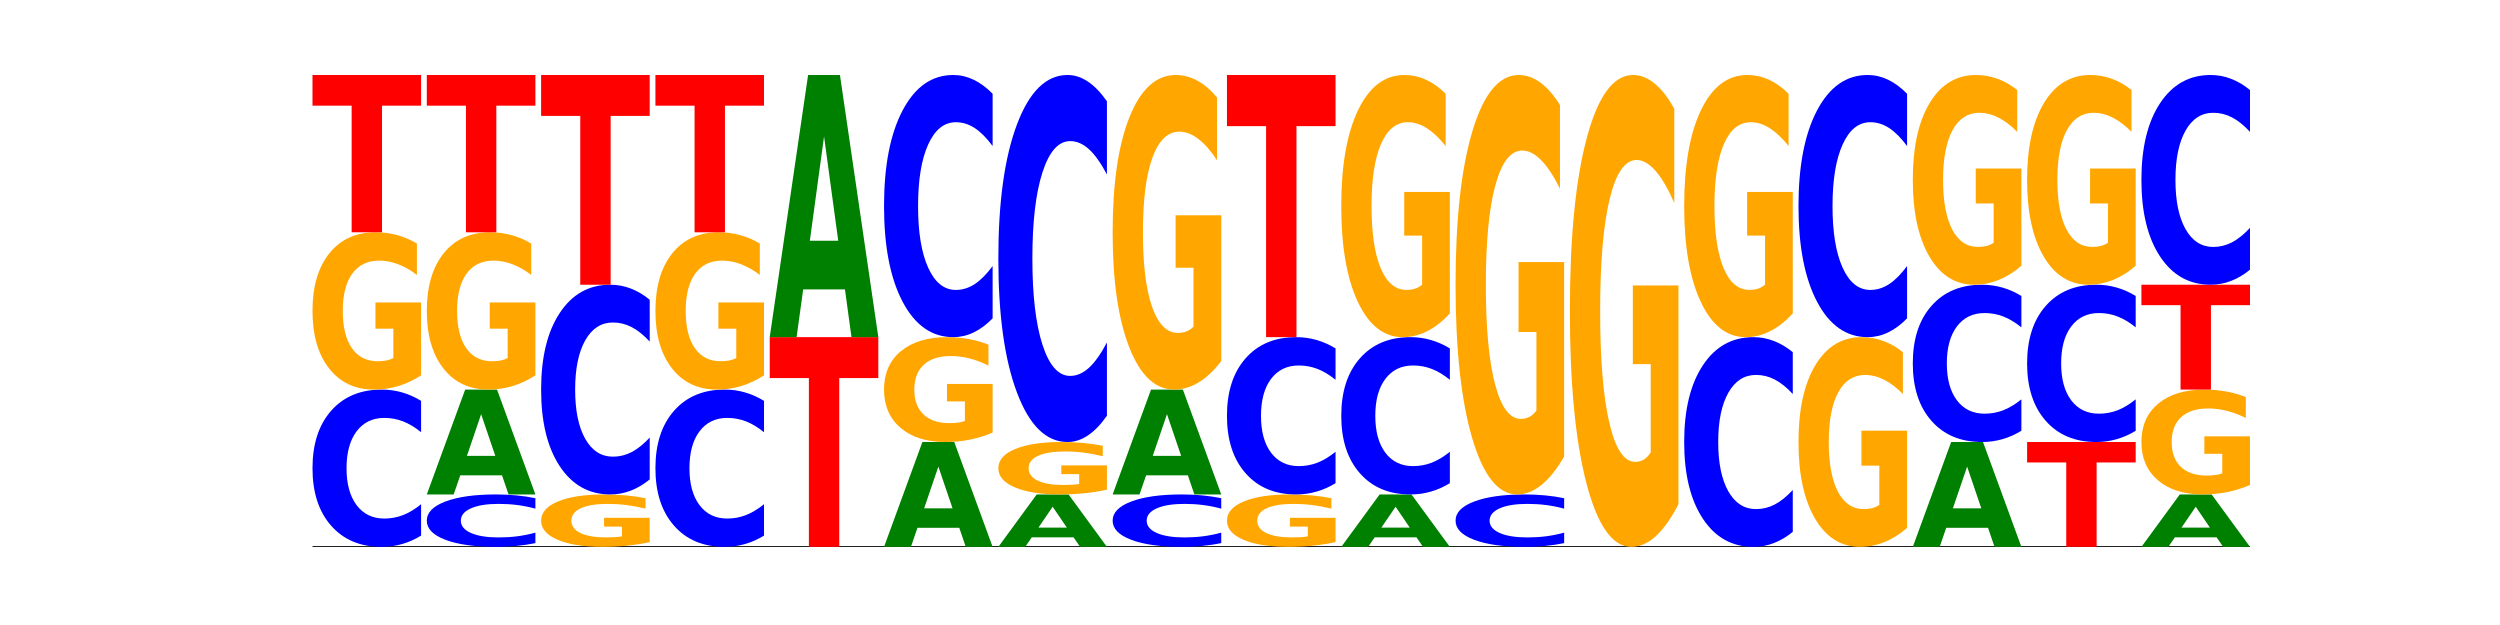 <?xml version="1.0" encoding="utf-8" standalone="no"?>
<!DOCTYPE svg PUBLIC "-//W3C//DTD SVG 1.1//EN"
  "http://www.w3.org/Graphics/SVG/1.1/DTD/svg11.dtd">
<!-- Created with matplotlib (https://matplotlib.org/) -->
<svg height="180pt" version="1.1" viewBox="0 0 720 180" width="720pt" xmlns="http://www.w3.org/2000/svg" xmlns:xlink="http://www.w3.org/1999/xlink">
 <defs>
  <style type="text/css">*{stroke-linecap:butt;stroke-linejoin:round;}</style>
 </defs>
 <g id="figure_1">
  <g id="patch_1">
   <path d="M 0 180 
L 720 180 
L 720 0 
L 0 0 
z
" style="fill:none;"/>
  </g>
  <g id="axes_1">
   <g id="line2d_1">
    <path clip-path="url(#p883dcd9b7b)" d="M 90 157.5 
L 648 157.5 
" style="fill:none;stroke:#000000;stroke-linecap:square;stroke-width:0.5;"/>
   </g>
   <g id="patch_2">
    <path clip-path="url(#p883dcd9b7b)" d="M 121.274 154.253 
Q 118.658 155.862 115.829 156.677 
Q 113.001 157.5 109.92 157.5 
Q 100.732 157.5 95.366 151.399 
Q 90 145.298 90 134.864 
Q 90 124.393 95.366 118.301 
Q 100.732 112.2 109.92 112.2 
Q 113.001 112.2 115.829 113.023 
Q 118.658 113.838 121.274 115.447 
L 121.274 124.477 
Q 118.635 122.344 116.074 121.352 
Q 113.513 120.36 110.684 120.36 
Q 105.61 120.36 102.702 124.224 
Q 99.802 128.08 99.802 134.864 
Q 99.802 141.62 102.702 145.485 
Q 105.61 149.34 110.684 149.34 
Q 113.513 149.34 116.074 148.348 
Q 118.635 147.347 121.274 145.214 
z
" style="fill:#0000ff;"/>
   </g>
   <g id="patch_3">
    <path clip-path="url(#p883dcd9b7b)" d="M 121.274 108.101 
Q 118.12 110.151 114.728 111.18 
Q 111.336 112.2 107.719 112.2 
Q 99.546 112.2 94.773 106.099 
Q 90 99.998 90 89.564 
Q 90 79.009 94.857 72.954 
Q 99.722 66.9 108.181 66.9 
Q 111.441 66.9 114.427 67.723 
Q 117.419 68.538 120.069 70.147 
L 120.069 79.177 
Q 117.335 77.109 114.63 76.089 
Q 111.924 75.06 109.205 75.06 
Q 104.172 75.06 101.446 78.822 
Q 98.719 82.574 98.719 89.564 
Q 98.719 96.489 101.348 100.269 
Q 103.976 104.04 108.812 104.04 
Q 110.13 104.04 111.258 103.825 
Q 112.387 103.6 113.284 103.133 
L 113.284 94.655 
L 108.132 94.655 
L 108.132 87.103 
L 121.274 87.103 
z
" style="fill:#ffa600;"/>
   </g>
   <g id="patch_4">
    <path clip-path="url(#p883dcd9b7b)" d="M 90 21.6 
L 121.274 21.6 
L 121.274 30.435 
L 110.023 30.435 
L 110.023 66.9 
L 101.273 66.9 
L 101.273 30.435 
L 90 30.435 
z
" style="fill:#ff0000;"/>
   </g>
   <g id="patch_5">
    <path clip-path="url(#p883dcd9b7b)" d="M 154.195 156.418 
Q 151.579 156.954 148.75 157.226 
Q 145.921 157.5 142.84 157.5 
Q 133.652 157.5 128.286 155.466 
Q 122.92 153.433 122.92 149.955 
Q 122.92 146.464 128.286 144.434 
Q 133.652 142.4 142.84 142.4 
Q 145.921 142.4 148.75 142.674 
Q 151.579 142.946 154.195 143.482 
L 154.195 146.492 
Q 151.555 145.781 148.994 145.451 
Q 146.433 145.12 143.604 145.12 
Q 138.53 145.12 135.622 146.408 
Q 132.723 147.693 132.723 149.955 
Q 132.723 152.207 135.622 153.495 
Q 138.53 154.78 143.604 154.78 
Q 146.433 154.78 148.994 154.449 
Q 151.555 154.116 154.195 153.405 
z
" style="fill:#0000ff;"/>
   </g>
   <g id="patch_6">
    <path clip-path="url(#p883dcd9b7b)" d="M 144.584 136.899 
L 132.557 136.899 
L 130.657 142.4 
L 122.92 142.4 
L 133.97 112.2 
L 143.145 112.2 
L 154.195 142.4 
L 146.464 142.4 
z
M 134.475 131.293 
L 142.647 131.293 
L 138.567 119.281 
z
" style="fill:#008000;"/>
   </g>
   <g id="patch_7">
    <path clip-path="url(#p883dcd9b7b)" d="M 154.195 108.101 
Q 151.041 110.151 147.648 111.18 
Q 144.256 112.2 140.639 112.2 
Q 132.467 112.2 127.694 106.099 
Q 122.92 99.998 122.92 89.564 
Q 122.92 79.009 127.778 72.954 
Q 132.642 66.9 141.102 66.9 
Q 144.361 66.9 147.347 67.723 
Q 150.34 68.538 152.989 70.147 
L 152.989 79.177 
Q 150.256 77.109 147.55 76.089 
Q 144.845 75.06 142.125 75.06 
Q 137.093 75.06 134.366 78.822 
Q 131.64 82.574 131.64 89.564 
Q 131.64 96.489 134.268 100.269 
Q 136.896 104.04 141.733 104.04 
Q 143.05 104.04 144.179 103.825 
Q 145.307 103.6 146.204 103.133 
L 146.204 94.655 
L 141.053 94.655 
L 141.053 87.103 
L 154.195 87.103 
z
" style="fill:#ffa600;"/>
   </g>
   <g id="patch_8">
    <path clip-path="url(#p883dcd9b7b)" d="M 122.92 21.6 
L 154.195 21.6 
L 154.195 30.435 
L 142.943 30.435 
L 142.943 66.9 
L 134.194 66.9 
L 134.194 30.435 
L 122.92 30.435 
z
" style="fill:#ff0000;"/>
   </g>
   <g id="patch_9">
    <path clip-path="url(#p883dcd9b7b)" d="M 187.115 156.134 
Q 183.961 156.817 180.569 157.16 
Q 177.176 157.5 173.56 157.5 
Q 165.387 157.5 160.614 155.466 
Q 155.841 153.433 155.841 149.955 
Q 155.841 146.436 160.698 144.418 
Q 165.562 142.4 174.022 142.4 
Q 177.281 142.4 180.267 142.674 
Q 183.26 142.946 185.909 143.482 
L 185.909 146.492 
Q 183.176 145.803 180.47 145.463 
Q 177.765 145.12 175.045 145.12 
Q 170.013 145.12 167.286 146.374 
Q 164.56 147.625 164.56 149.955 
Q 164.56 152.263 167.188 153.523 
Q 169.817 154.78 174.653 154.78 
Q 175.971 154.78 177.099 154.708 
Q 178.228 154.633 179.125 154.478 
L 179.125 151.652 
L 173.973 151.652 
L 173.973 149.134 
L 187.115 149.134 
z
" style="fill:#ffa600;"/>
   </g>
   <g id="patch_10">
    <path clip-path="url(#p883dcd9b7b)" d="M 187.115 138.071 
Q 184.499 140.217 181.67 141.302 
Q 178.841 142.4 175.76 142.4 
Q 166.573 142.4 161.207 134.265 
Q 155.841 126.13 155.841 112.219 
Q 155.841 98.257 161.207 90.135 
Q 166.573 82 175.76 82 
Q 178.841 82 181.67 83.098 
Q 184.499 84.183 187.115 86.329 
L 187.115 98.37 
Q 184.475 95.525 181.914 94.202 
Q 179.354 92.88 176.525 92.88 
Q 171.45 92.88 168.543 98.033 
Q 165.643 103.173 165.643 112.219 
Q 165.643 121.227 168.543 126.38 
Q 171.45 131.52 176.525 131.52 
Q 179.354 131.52 181.914 130.198 
Q 184.475 128.863 187.115 126.018 
z
" style="fill:#0000ff;"/>
   </g>
   <g id="patch_11">
    <path clip-path="url(#p883dcd9b7b)" d="M 155.841 21.6 
L 187.115 21.6 
L 187.115 33.38 
L 175.864 33.38 
L 175.864 82 
L 167.114 82 
L 167.114 33.38 
L 155.841 33.38 
z
" style="fill:#ff0000;"/>
   </g>
   <g id="patch_12">
    <path clip-path="url(#p883dcd9b7b)" d="M 220.035 154.253 
Q 217.419 155.862 214.591 156.677 
Q 211.762 157.5 208.681 157.5 
Q 199.493 157.5 194.127 151.399 
Q 188.761 145.298 188.761 134.864 
Q 188.761 124.393 194.127 118.301 
Q 199.493 112.2 208.681 112.2 
Q 211.762 112.2 214.591 113.023 
Q 217.419 113.838 220.035 115.447 
L 220.035 124.477 
Q 217.396 122.344 214.835 121.352 
Q 212.274 120.36 209.445 120.36 
Q 204.371 120.36 201.463 124.224 
Q 198.563 128.08 198.563 134.864 
Q 198.563 141.62 201.463 145.485 
Q 204.371 149.34 209.445 149.34 
Q 212.274 149.34 214.835 148.348 
Q 217.396 147.347 220.035 145.214 
z
" style="fill:#0000ff;"/>
   </g>
   <g id="patch_13">
    <path clip-path="url(#p883dcd9b7b)" d="M 220.035 108.101 
Q 216.881 110.151 213.489 111.18 
Q 210.097 112.2 206.48 112.2 
Q 198.307 112.2 193.534 106.099 
Q 188.761 99.998 188.761 89.564 
Q 188.761 79.009 193.618 72.954 
Q 198.483 66.9 206.943 66.9 
Q 210.202 66.9 213.188 67.723 
Q 216.18 68.538 218.83 70.147 
L 218.83 79.177 
Q 216.096 77.109 213.391 76.089 
Q 210.685 75.06 207.966 75.06 
Q 202.933 75.06 200.207 78.822 
Q 197.48 82.574 197.48 89.564 
Q 197.48 96.489 200.109 100.269 
Q 202.737 104.04 207.573 104.04 
Q 208.891 104.04 210.019 103.825 
Q 211.148 103.6 212.045 103.133 
L 212.045 94.655 
L 206.893 94.655 
L 206.893 87.103 
L 220.035 87.103 
z
" style="fill:#ffa600;"/>
   </g>
   <g id="patch_14">
    <path clip-path="url(#p883dcd9b7b)" d="M 188.761 21.6 
L 220.035 21.6 
L 220.035 30.435 
L 208.784 30.435 
L 208.784 66.9 
L 200.034 66.9 
L 200.034 30.435 
L 188.761 30.435 
z
" style="fill:#ff0000;"/>
   </g>
   <g id="patch_15">
    <path clip-path="url(#p883dcd9b7b)" d="M 221.681 97.1 
L 252.956 97.1 
L 252.956 108.88 
L 241.704 108.88 
L 241.704 157.5 
L 232.955 157.5 
L 232.955 108.88 
L 221.681 108.88 
z
" style="fill:#ff0000;"/>
   </g>
   <g id="patch_16">
    <path clip-path="url(#p883dcd9b7b)" d="M 243.345 83.346 
L 231.318 83.346 
L 229.418 97.1 
L 221.681 97.1 
L 232.731 21.6 
L 241.906 21.6 
L 252.956 97.1 
L 245.225 97.1 
z
M 233.236 69.334 
L 241.408 69.334 
L 237.328 39.302 
z
" style="fill:#008000;"/>
   </g>
   <g id="patch_17">
    <path clip-path="url(#p883dcd9b7b)" d="M 276.266 151.999 
L 264.238 151.999 
L 262.339 157.5 
L 254.602 157.5 
L 265.651 127.3 
L 274.827 127.3 
L 285.876 157.5 
L 278.145 157.5 
z
M 266.156 146.393 
L 274.328 146.393 
L 270.249 134.381 
z
" style="fill:#008000;"/>
   </g>
   <g id="patch_18">
    <path clip-path="url(#p883dcd9b7b)" d="M 285.876 124.568 
Q 282.722 125.934 279.33 126.62 
Q 275.937 127.3 272.321 127.3 
Q 264.148 127.3 259.375 123.233 
Q 254.602 119.165 254.602 112.209 
Q 254.602 105.172 259.459 101.136 
Q 264.323 97.1 272.783 97.1 
Q 276.042 97.1 279.028 97.649 
Q 282.021 98.192 284.671 99.265 
L 284.671 105.285 
Q 281.937 103.906 279.232 103.226 
Q 276.526 102.54 273.807 102.54 
Q 268.774 102.54 266.048 105.048 
Q 263.321 107.549 263.321 112.209 
Q 263.321 116.826 265.949 119.346 
Q 268.578 121.86 273.414 121.86 
Q 274.732 121.86 275.86 121.717 
Q 276.989 121.567 277.886 121.255 
L 277.886 115.603 
L 272.734 115.603 
L 272.734 110.569 
L 285.876 110.569 
z
" style="fill:#ffa600;"/>
   </g>
   <g id="patch_19">
    <path clip-path="url(#p883dcd9b7b)" d="M 285.876 91.688 
Q 283.26 94.371 280.431 95.728 
Q 277.602 97.1 274.522 97.1 
Q 265.334 97.1 259.968 86.931 
Q 254.602 76.763 254.602 59.373 
Q 254.602 41.922 259.968 31.769 
Q 265.334 21.6 274.522 21.6 
Q 277.602 21.6 280.431 22.972 
Q 283.26 24.329 285.876 27.012 
L 285.876 42.062 
Q 283.236 38.506 280.676 36.853 
Q 278.115 35.2 275.286 35.2 
Q 270.211 35.2 267.304 41.641 
Q 264.404 48.066 264.404 59.373 
Q 264.404 70.634 267.304 77.075 
Q 270.211 83.5 275.286 83.5 
Q 278.115 83.5 280.676 81.847 
Q 283.236 80.178 285.876 76.623 
z
" style="fill:#0000ff;"/>
   </g>
   <g id="patch_20">
    <path clip-path="url(#p883dcd9b7b)" d="M 309.186 154.749 
L 297.158 154.749 
L 295.259 157.5 
L 287.522 157.5 
L 298.571 142.4 
L 307.747 142.4 
L 318.796 157.5 
L 311.066 157.5 
z
M 299.077 151.947 
L 307.248 151.947 
L 303.169 145.94 
z
" style="fill:#008000;"/>
   </g>
   <g id="patch_21">
    <path clip-path="url(#p883dcd9b7b)" d="M 318.796 141.034 
Q 315.642 141.717 312.25 142.06 
Q 308.858 142.4 305.241 142.4 
Q 297.068 142.4 292.295 140.366 
Q 287.522 138.333 287.522 134.855 
Q 287.522 131.336 292.379 129.318 
Q 297.244 127.3 305.704 127.3 
Q 308.963 127.3 311.949 127.574 
Q 314.941 127.846 317.591 128.382 
L 317.591 131.392 
Q 314.857 130.703 312.152 130.363 
Q 309.446 130.02 306.727 130.02 
Q 301.694 130.02 298.968 131.274 
Q 296.241 132.525 296.241 134.855 
Q 296.241 137.163 298.87 138.423 
Q 301.498 139.68 306.334 139.68 
Q 307.652 139.68 308.781 139.608 
Q 309.909 139.533 310.806 139.378 
L 310.806 136.552 
L 305.655 136.552 
L 305.655 134.034 
L 318.796 134.034 
z
" style="fill:#ffa600;"/>
   </g>
   <g id="patch_22">
    <path clip-path="url(#p883dcd9b7b)" d="M 318.796 119.723 
Q 316.18 123.479 313.352 125.379 
Q 310.523 127.3 307.442 127.3 
Q 298.254 127.3 292.888 113.064 
Q 287.522 98.828 287.522 74.483 
Q 287.522 50.05 292.888 35.836 
Q 298.254 21.6 307.442 21.6 
Q 310.523 21.6 313.352 23.521 
Q 316.18 25.421 318.796 29.177 
L 318.796 50.247 
Q 316.157 45.268 313.596 42.954 
Q 311.035 40.64 308.206 40.64 
Q 303.132 40.64 300.224 49.657 
Q 297.324 58.653 297.324 74.483 
Q 297.324 90.247 300.224 99.265 
Q 303.132 108.26 308.206 108.26 
Q 311.035 108.26 313.596 105.946 
Q 316.157 103.61 318.796 98.632 
z
" style="fill:#0000ff;"/>
   </g>
   <g id="patch_23">
    <path clip-path="url(#p883dcd9b7b)" d="M 351.717 156.418 
Q 349.101 156.954 346.272 157.226 
Q 343.443 157.5 340.362 157.5 
Q 331.175 157.5 325.809 155.466 
Q 320.442 153.433 320.442 149.955 
Q 320.442 146.464 325.809 144.434 
Q 331.175 142.4 340.362 142.4 
Q 343.443 142.4 346.272 142.674 
Q 349.101 142.946 351.717 143.482 
L 351.717 146.492 
Q 349.077 145.781 346.516 145.451 
Q 343.955 145.12 341.127 145.12 
Q 336.052 145.12 333.144 146.408 
Q 330.245 147.693 330.245 149.955 
Q 330.245 152.207 333.144 153.495 
Q 336.052 154.78 341.127 154.78 
Q 343.955 154.78 346.516 154.449 
Q 349.077 154.116 351.717 153.405 
z
" style="fill:#0000ff;"/>
   </g>
   <g id="patch_24">
    <path clip-path="url(#p883dcd9b7b)" d="M 342.106 136.899 
L 330.079 136.899 
L 328.18 142.4 
L 320.442 142.4 
L 331.492 112.2 
L 340.668 112.2 
L 351.717 142.4 
L 343.986 142.4 
z
M 331.997 131.293 
L 340.169 131.293 
L 336.089 119.281 
z
" style="fill:#008000;"/>
   </g>
   <g id="patch_25">
    <path clip-path="url(#p883dcd9b7b)" d="M 351.717 104.003 
Q 348.563 108.101 345.17 110.16 
Q 341.778 112.2 338.161 112.2 
Q 329.989 112.2 325.216 99.998 
Q 320.442 87.795 320.442 66.928 
Q 320.442 45.817 325.3 33.709 
Q 330.164 21.6 338.624 21.6 
Q 341.883 21.6 344.869 23.247 
Q 347.862 24.875 350.511 28.094 
L 350.511 46.154 
Q 347.778 42.018 345.072 39.978 
Q 342.367 37.92 339.647 37.92 
Q 334.615 37.92 331.888 45.443 
Q 329.162 52.948 329.162 66.928 
Q 329.162 80.777 331.79 88.338 
Q 334.419 95.88 339.255 95.88 
Q 340.572 95.88 341.701 95.45 
Q 342.829 95.001 343.727 94.065 
L 343.727 77.109 
L 338.575 77.109 
L 338.575 62.006 
L 351.717 62.006 
z
" style="fill:#ffa600;"/>
   </g>
   <g id="patch_26">
    <path clip-path="url(#p883dcd9b7b)" d="M 384.637 156.134 
Q 381.483 156.817 378.091 157.16 
Q 374.698 157.5 371.082 157.5 
Q 362.909 157.5 358.136 155.466 
Q 353.363 153.433 353.363 149.955 
Q 353.363 146.436 358.22 144.418 
Q 363.084 142.4 371.544 142.4 
Q 374.803 142.4 377.789 142.674 
Q 380.782 142.946 383.432 143.482 
L 383.432 146.492 
Q 380.698 145.803 377.993 145.463 
Q 375.287 145.12 372.568 145.12 
Q 367.535 145.12 364.809 146.374 
Q 362.082 147.625 362.082 149.955 
Q 362.082 152.263 364.71 153.523 
Q 367.339 154.78 372.175 154.78 
Q 373.493 154.78 374.621 154.708 
Q 375.75 154.633 376.647 154.478 
L 376.647 151.652 
L 371.495 151.652 
L 371.495 149.134 
L 384.637 149.134 
z
" style="fill:#ffa600;"/>
   </g>
   <g id="patch_27">
    <path clip-path="url(#p883dcd9b7b)" d="M 384.637 139.153 
Q 382.021 140.762 379.192 141.577 
Q 376.364 142.4 373.283 142.4 
Q 364.095 142.4 358.729 136.299 
Q 353.363 130.198 353.363 119.764 
Q 353.363 109.293 358.729 103.201 
Q 364.095 97.1 373.283 97.1 
Q 376.364 97.1 379.192 97.923 
Q 382.021 98.738 384.637 100.347 
L 384.637 109.377 
Q 381.997 107.244 379.437 106.252 
Q 376.876 105.26 374.047 105.26 
Q 368.972 105.26 366.065 109.124 
Q 363.165 112.98 363.165 119.764 
Q 363.165 126.52 366.065 130.385 
Q 368.972 134.24 374.047 134.24 
Q 376.876 134.24 379.437 133.248 
Q 381.997 132.247 384.637 130.114 
z
" style="fill:#0000ff;"/>
   </g>
   <g id="patch_28">
    <path clip-path="url(#p883dcd9b7b)" d="M 353.363 21.6 
L 384.637 21.6 
L 384.637 36.325 
L 373.386 36.325 
L 373.386 97.1 
L 364.636 97.1 
L 364.636 36.325 
L 353.363 36.325 
z
" style="fill:#ff0000;"/>
   </g>
   <g id="patch_29">
    <path clip-path="url(#p883dcd9b7b)" d="M 407.947 154.749 
L 395.919 154.749 
L 394.02 157.5 
L 386.283 157.5 
L 397.332 142.4 
L 406.508 142.4 
L 417.558 157.5 
L 409.827 157.5 
z
M 397.838 151.947 
L 406.009 151.947 
L 401.93 145.94 
z
" style="fill:#008000;"/>
   </g>
   <g id="patch_30">
    <path clip-path="url(#p883dcd9b7b)" d="M 417.558 139.153 
Q 414.941 140.762 412.113 141.577 
Q 409.284 142.4 406.203 142.4 
Q 397.015 142.4 391.649 136.299 
Q 386.283 130.198 386.283 119.764 
Q 386.283 109.293 391.649 103.201 
Q 397.015 97.1 406.203 97.1 
Q 409.284 97.1 412.113 97.923 
Q 414.941 98.738 417.558 100.347 
L 417.558 109.377 
Q 414.918 107.244 412.357 106.252 
Q 409.796 105.26 406.967 105.26 
Q 401.893 105.26 398.985 109.124 
Q 396.085 112.98 396.085 119.764 
Q 396.085 126.52 398.985 130.385 
Q 401.893 134.24 406.967 134.24 
Q 409.796 134.24 412.357 133.248 
Q 414.918 132.247 417.558 130.114 
z
" style="fill:#0000ff;"/>
   </g>
   <g id="patch_31">
    <path clip-path="url(#p883dcd9b7b)" d="M 417.558 90.269 
Q 414.403 93.684 411.011 95.4 
Q 407.619 97.1 404.002 97.1 
Q 395.829 97.1 391.056 86.931 
Q 386.283 76.763 386.283 59.373 
Q 386.283 41.781 391.14 31.691 
Q 396.005 21.6 404.465 21.6 
Q 407.724 21.6 410.71 22.972 
Q 413.703 24.329 416.352 27.012 
L 416.352 42.062 
Q 413.618 38.615 410.913 36.915 
Q 408.207 35.2 405.488 35.2 
Q 400.455 35.2 397.729 41.469 
Q 395.002 47.723 395.002 59.373 
Q 395.002 70.914 397.631 77.215 
Q 400.259 83.5 405.095 83.5 
Q 406.413 83.5 407.542 83.142 
Q 408.67 82.767 409.567 81.988 
L 409.567 67.858 
L 404.416 67.858 
L 404.416 55.272 
L 417.558 55.272 
z
" style="fill:#ffa600;"/>
   </g>
   <g id="patch_32">
    <path clip-path="url(#p883dcd9b7b)" d="M 450.478 156.418 
Q 447.862 156.954 445.033 157.226 
Q 442.204 157.5 439.123 157.5 
Q 429.936 157.5 424.57 155.466 
Q 419.204 153.433 419.204 149.955 
Q 419.204 146.464 424.57 144.434 
Q 429.936 142.4 439.123 142.4 
Q 442.204 142.4 445.033 142.674 
Q 447.862 142.946 450.478 143.482 
L 450.478 146.492 
Q 447.838 145.781 445.277 145.451 
Q 442.716 145.12 439.888 145.12 
Q 434.813 145.12 431.906 146.408 
Q 429.006 147.693 429.006 149.955 
Q 429.006 152.207 431.906 153.495 
Q 434.813 154.78 439.888 154.78 
Q 442.716 154.78 445.277 154.449 
Q 447.838 154.116 450.478 153.405 
z
" style="fill:#0000ff;"/>
   </g>
   <g id="patch_33">
    <path clip-path="url(#p883dcd9b7b)" d="M 450.478 131.47 
Q 447.324 136.935 443.931 139.68 
Q 440.539 142.4 436.922 142.4 
Q 428.75 142.4 423.977 126.13 
Q 419.204 109.861 419.204 82.037 
Q 419.204 53.89 424.061 37.745 
Q 428.925 21.6 437.385 21.6 
Q 440.644 21.6 443.63 23.796 
Q 446.623 25.967 449.272 30.259 
L 449.272 54.339 
Q 446.539 48.824 443.833 46.104 
Q 441.128 43.359 438.408 43.359 
Q 433.376 43.359 430.649 53.391 
Q 427.923 63.397 427.923 82.037 
Q 427.923 100.503 430.551 110.584 
Q 433.18 120.641 438.016 120.641 
Q 439.334 120.641 440.462 120.067 
Q 441.59 119.468 442.488 118.22 
L 442.488 95.612 
L 437.336 95.612 
L 437.336 75.475 
L 450.478 75.475 
z
" style="fill:#ffa600;"/>
   </g>
   <g id="patch_34">
    <path clip-path="url(#p883dcd9b7b)" d="M 483.398 145.204 
Q 480.244 151.352 476.852 154.44 
Q 473.459 157.5 469.843 157.5 
Q 461.67 157.5 456.897 139.197 
Q 452.124 120.893 452.124 89.592 
Q 452.124 57.926 456.981 39.763 
Q 461.845 21.6 470.305 21.6 
Q 473.565 21.6 476.55 24.07 
Q 479.543 26.513 482.193 31.341 
L 482.193 58.431 
Q 479.459 52.227 476.754 49.167 
Q 474.048 46.079 471.329 46.079 
Q 466.296 46.079 463.57 57.365 
Q 460.843 68.622 460.843 89.592 
Q 460.843 110.366 463.472 121.707 
Q 466.1 133.021 470.936 133.021 
Q 472.254 133.021 473.382 132.375 
Q 474.511 131.701 475.408 130.298 
L 475.408 104.864 
L 470.256 104.864 
L 470.256 82.209 
L 483.398 82.209 
z
" style="fill:#ffa600;"/>
   </g>
   <g id="patch_35">
    <path clip-path="url(#p883dcd9b7b)" d="M 516.319 153.171 
Q 513.703 155.317 510.874 156.402 
Q 508.045 157.5 504.964 157.5 
Q 495.776 157.5 490.41 149.365 
Q 485.044 141.23 485.044 127.319 
Q 485.044 113.357 490.41 105.235 
Q 495.776 97.1 504.964 97.1 
Q 508.045 97.1 510.874 98.198 
Q 513.703 99.283 516.319 101.429 
L 516.319 113.47 
Q 513.679 110.625 511.118 109.302 
Q 508.557 107.98 505.728 107.98 
Q 500.654 107.98 497.746 113.133 
Q 494.847 118.273 494.847 127.319 
Q 494.847 136.327 497.746 141.48 
Q 500.654 146.62 505.728 146.62 
Q 508.557 146.62 511.118 145.298 
Q 513.679 143.963 516.319 141.118 
z
" style="fill:#0000ff;"/>
   </g>
   <g id="patch_36">
    <path clip-path="url(#p883dcd9b7b)" d="M 516.319 90.269 
Q 513.165 93.684 509.772 95.4 
Q 506.38 97.1 502.763 97.1 
Q 494.591 97.1 489.817 86.931 
Q 485.044 76.763 485.044 59.373 
Q 485.044 41.781 489.902 31.691 
Q 494.766 21.6 503.226 21.6 
Q 506.485 21.6 509.471 22.972 
Q 512.464 24.329 515.113 27.012 
L 515.113 42.062 
Q 512.38 38.615 509.674 36.915 
Q 506.969 35.2 504.249 35.2 
Q 499.217 35.2 496.49 41.469 
Q 493.763 47.723 493.763 59.373 
Q 493.763 70.914 496.392 77.215 
Q 499.02 83.5 503.857 83.5 
Q 505.174 83.5 506.303 83.142 
Q 507.431 82.767 508.328 81.988 
L 508.328 67.858 
L 503.177 67.858 
L 503.177 55.272 
L 516.319 55.272 
z
" style="fill:#ffa600;"/>
   </g>
   <g id="patch_37">
    <path clip-path="url(#p883dcd9b7b)" d="M 549.239 152.035 
Q 546.085 154.768 542.692 156.14 
Q 539.3 157.5 535.683 157.5 
Q 527.511 157.5 522.738 149.365 
Q 517.965 141.23 517.965 127.319 
Q 517.965 113.245 522.822 105.172 
Q 527.686 97.1 536.146 97.1 
Q 539.405 97.1 542.391 98.198 
Q 545.384 99.283 548.033 101.429 
L 548.033 113.47 
Q 545.3 110.712 542.594 109.352 
Q 539.889 107.98 537.169 107.98 
Q 532.137 107.98 529.41 112.995 
Q 526.684 117.999 526.684 127.319 
Q 526.684 136.552 529.312 141.592 
Q 531.941 146.62 536.777 146.62 
Q 538.095 146.62 539.223 146.333 
Q 540.351 146.034 541.249 145.41 
L 541.249 134.106 
L 536.097 134.106 
L 536.097 124.037 
L 549.239 124.037 
z
" style="fill:#ffa600;"/>
   </g>
   <g id="patch_38">
    <path clip-path="url(#p883dcd9b7b)" d="M 549.239 91.688 
Q 546.623 94.371 543.794 95.728 
Q 540.965 97.1 537.884 97.1 
Q 528.697 97.1 523.331 86.931 
Q 517.965 76.763 517.965 59.373 
Q 517.965 41.922 523.331 31.769 
Q 528.697 21.6 537.884 21.6 
Q 540.965 21.6 543.794 22.972 
Q 546.623 24.329 549.239 27.012 
L 549.239 42.062 
Q 546.599 38.506 544.038 36.853 
Q 541.477 35.2 538.649 35.2 
Q 533.574 35.2 530.667 41.641 
Q 527.767 48.066 527.767 59.373 
Q 527.767 70.634 530.667 77.075 
Q 533.574 83.5 538.649 83.5 
Q 541.477 83.5 544.038 81.847 
Q 546.599 80.178 549.239 76.623 
z
" style="fill:#0000ff;"/>
   </g>
   <g id="patch_39">
    <path clip-path="url(#p883dcd9b7b)" d="M 572.549 151.999 
L 560.521 151.999 
L 558.622 157.5 
L 550.885 157.5 
L 561.934 127.3 
L 571.11 127.3 
L 582.159 157.5 
L 574.429 157.5 
z
M 562.439 146.393 
L 570.611 146.393 
L 566.532 134.381 
z
" style="fill:#008000;"/>
   </g>
   <g id="patch_40">
    <path clip-path="url(#p883dcd9b7b)" d="M 582.159 124.053 
Q 579.543 125.662 576.714 126.477 
Q 573.886 127.3 570.805 127.3 
Q 561.617 127.3 556.251 121.199 
Q 550.885 115.098 550.885 104.664 
Q 550.885 94.193 556.251 88.101 
Q 561.617 82 570.805 82 
Q 573.886 82 576.714 82.823 
Q 579.543 83.638 582.159 85.247 
L 582.159 94.277 
Q 579.52 92.144 576.959 91.152 
Q 574.398 90.16 571.569 90.16 
Q 566.495 90.16 563.587 94.024 
Q 560.687 97.88 560.687 104.664 
Q 560.687 111.42 563.587 115.285 
Q 566.495 119.14 571.569 119.14 
Q 574.398 119.14 576.959 118.148 
Q 579.52 117.147 582.159 115.014 
z
" style="fill:#0000ff;"/>
   </g>
   <g id="patch_41">
    <path clip-path="url(#p883dcd9b7b)" d="M 582.159 76.535 
Q 579.005 79.268 575.613 80.64 
Q 572.22 82 568.604 82 
Q 560.431 82 555.658 73.865 
Q 550.885 65.73 550.885 51.819 
Q 550.885 37.745 555.742 29.672 
Q 560.606 21.6 569.066 21.6 
Q 572.326 21.6 575.311 22.698 
Q 578.304 23.783 580.954 25.929 
L 580.954 37.97 
Q 578.22 35.212 575.515 33.852 
Q 572.809 32.48 570.09 32.48 
Q 565.057 32.48 562.331 37.495 
Q 559.604 42.499 559.604 51.819 
Q 559.604 61.052 562.233 66.092 
Q 564.861 71.12 569.697 71.12 
Q 571.015 71.12 572.143 70.833 
Q 573.272 70.534 574.169 69.91 
L 574.169 58.606 
L 569.017 58.606 
L 569.017 48.537 
L 582.159 48.537 
z
" style="fill:#ffa600;"/>
   </g>
   <g id="patch_42">
    <path clip-path="url(#p883dcd9b7b)" d="M 583.805 127.3 
L 615.08 127.3 
L 615.08 133.19 
L 603.828 133.19 
L 603.828 157.5 
L 595.079 157.5 
L 595.079 133.19 
L 583.805 133.19 
z
" style="fill:#ff0000;"/>
   </g>
   <g id="patch_43">
    <path clip-path="url(#p883dcd9b7b)" d="M 615.08 124.053 
Q 612.464 125.662 609.635 126.477 
Q 606.806 127.3 603.725 127.3 
Q 594.537 127.3 589.171 121.199 
Q 583.805 115.098 583.805 104.664 
Q 583.805 94.193 589.171 88.101 
Q 594.537 82 603.725 82 
Q 606.806 82 609.635 82.823 
Q 612.464 83.638 615.08 85.247 
L 615.08 94.277 
Q 612.44 92.144 609.879 91.152 
Q 607.318 90.16 604.489 90.16 
Q 599.415 90.16 596.507 94.024 
Q 593.608 97.88 593.608 104.664 
Q 593.608 111.42 596.507 115.285 
Q 599.415 119.14 604.489 119.14 
Q 607.318 119.14 609.879 118.148 
Q 612.44 117.147 615.08 115.014 
z
" style="fill:#0000ff;"/>
   </g>
   <g id="patch_44">
    <path clip-path="url(#p883dcd9b7b)" d="M 615.08 76.535 
Q 611.926 79.268 608.533 80.64 
Q 605.141 82 601.524 82 
Q 593.352 82 588.578 73.865 
Q 583.805 65.73 583.805 51.819 
Q 583.805 37.745 588.663 29.672 
Q 593.527 21.6 601.987 21.6 
Q 605.246 21.6 608.232 22.698 
Q 611.225 23.783 613.874 25.929 
L 613.874 37.97 
Q 611.141 35.212 608.435 33.852 
Q 605.73 32.48 603.01 32.48 
Q 597.978 32.48 595.251 37.495 
Q 592.525 42.499 592.525 51.819 
Q 592.525 61.052 595.153 66.092 
Q 597.781 71.12 602.618 71.12 
Q 603.935 71.12 605.064 70.833 
Q 606.192 70.534 607.089 69.91 
L 607.089 58.606 
L 601.938 58.606 
L 601.938 48.537 
L 615.08 48.537 
z
" style="fill:#ffa600;"/>
   </g>
   <g id="patch_45">
    <path clip-path="url(#p883dcd9b7b)" d="M 638.389 154.749 
L 626.362 154.749 
L 624.463 157.5 
L 616.726 157.5 
L 627.775 142.4 
L 636.951 142.4 
L 648 157.5 
L 640.269 157.5 
z
M 628.28 151.947 
L 636.452 151.947 
L 632.372 145.94 
z
" style="fill:#008000;"/>
   </g>
   <g id="patch_46">
    <path clip-path="url(#p883dcd9b7b)" d="M 648 139.668 
Q 644.846 141.034 641.454 141.72 
Q 638.061 142.4 634.445 142.4 
Q 626.272 142.4 621.499 138.333 
Q 616.726 134.265 616.726 127.309 
Q 616.726 120.272 621.583 116.236 
Q 626.447 112.2 634.907 112.2 
Q 638.166 112.2 641.152 112.749 
Q 644.145 113.292 646.794 114.365 
L 646.794 120.385 
Q 644.061 119.006 641.355 118.326 
Q 638.65 117.64 635.93 117.64 
Q 630.898 117.64 628.171 120.148 
Q 625.445 122.649 625.445 127.309 
Q 625.445 131.926 628.073 134.446 
Q 630.702 136.96 635.538 136.96 
Q 636.856 136.96 637.984 136.817 
Q 639.113 136.667 640.01 136.355 
L 640.01 130.703 
L 634.858 130.703 
L 634.858 125.669 
L 648 125.669 
z
" style="fill:#ffa600;"/>
   </g>
   <g id="patch_47">
    <path clip-path="url(#p883dcd9b7b)" d="M 616.726 82 
L 648 82 
L 648 87.89 
L 636.749 87.89 
L 636.749 112.2 
L 627.999 112.2 
L 627.999 87.89 
L 616.726 87.89 
z
" style="fill:#ff0000;"/>
   </g>
   <g id="patch_48">
    <path clip-path="url(#p883dcd9b7b)" d="M 648 77.671 
Q 645.384 79.817 642.555 80.902 
Q 639.726 82 636.645 82 
Q 627.458 82 622.092 73.865 
Q 616.726 65.73 616.726 51.819 
Q 616.726 37.857 622.092 29.735 
Q 627.458 21.6 636.645 21.6 
Q 639.726 21.6 642.555 22.698 
Q 645.384 23.783 648 25.929 
L 648 37.97 
Q 645.36 35.125 642.799 33.802 
Q 640.239 32.48 637.41 32.48 
Q 632.335 32.48 629.428 37.633 
Q 626.528 42.773 626.528 51.819 
Q 626.528 60.827 629.428 65.98 
Q 632.335 71.12 637.41 71.12 
Q 640.239 71.12 642.799 69.798 
Q 645.36 68.463 648 65.618 
z
" style="fill:#0000ff;"/>
   </g>
  </g>
 </g>
 <defs>
  <clipPath id="p883dcd9b7b">
   <rect height="135.9" width="558" x="90" y="21.6"/>
  </clipPath>
 </defs>
</svg>
